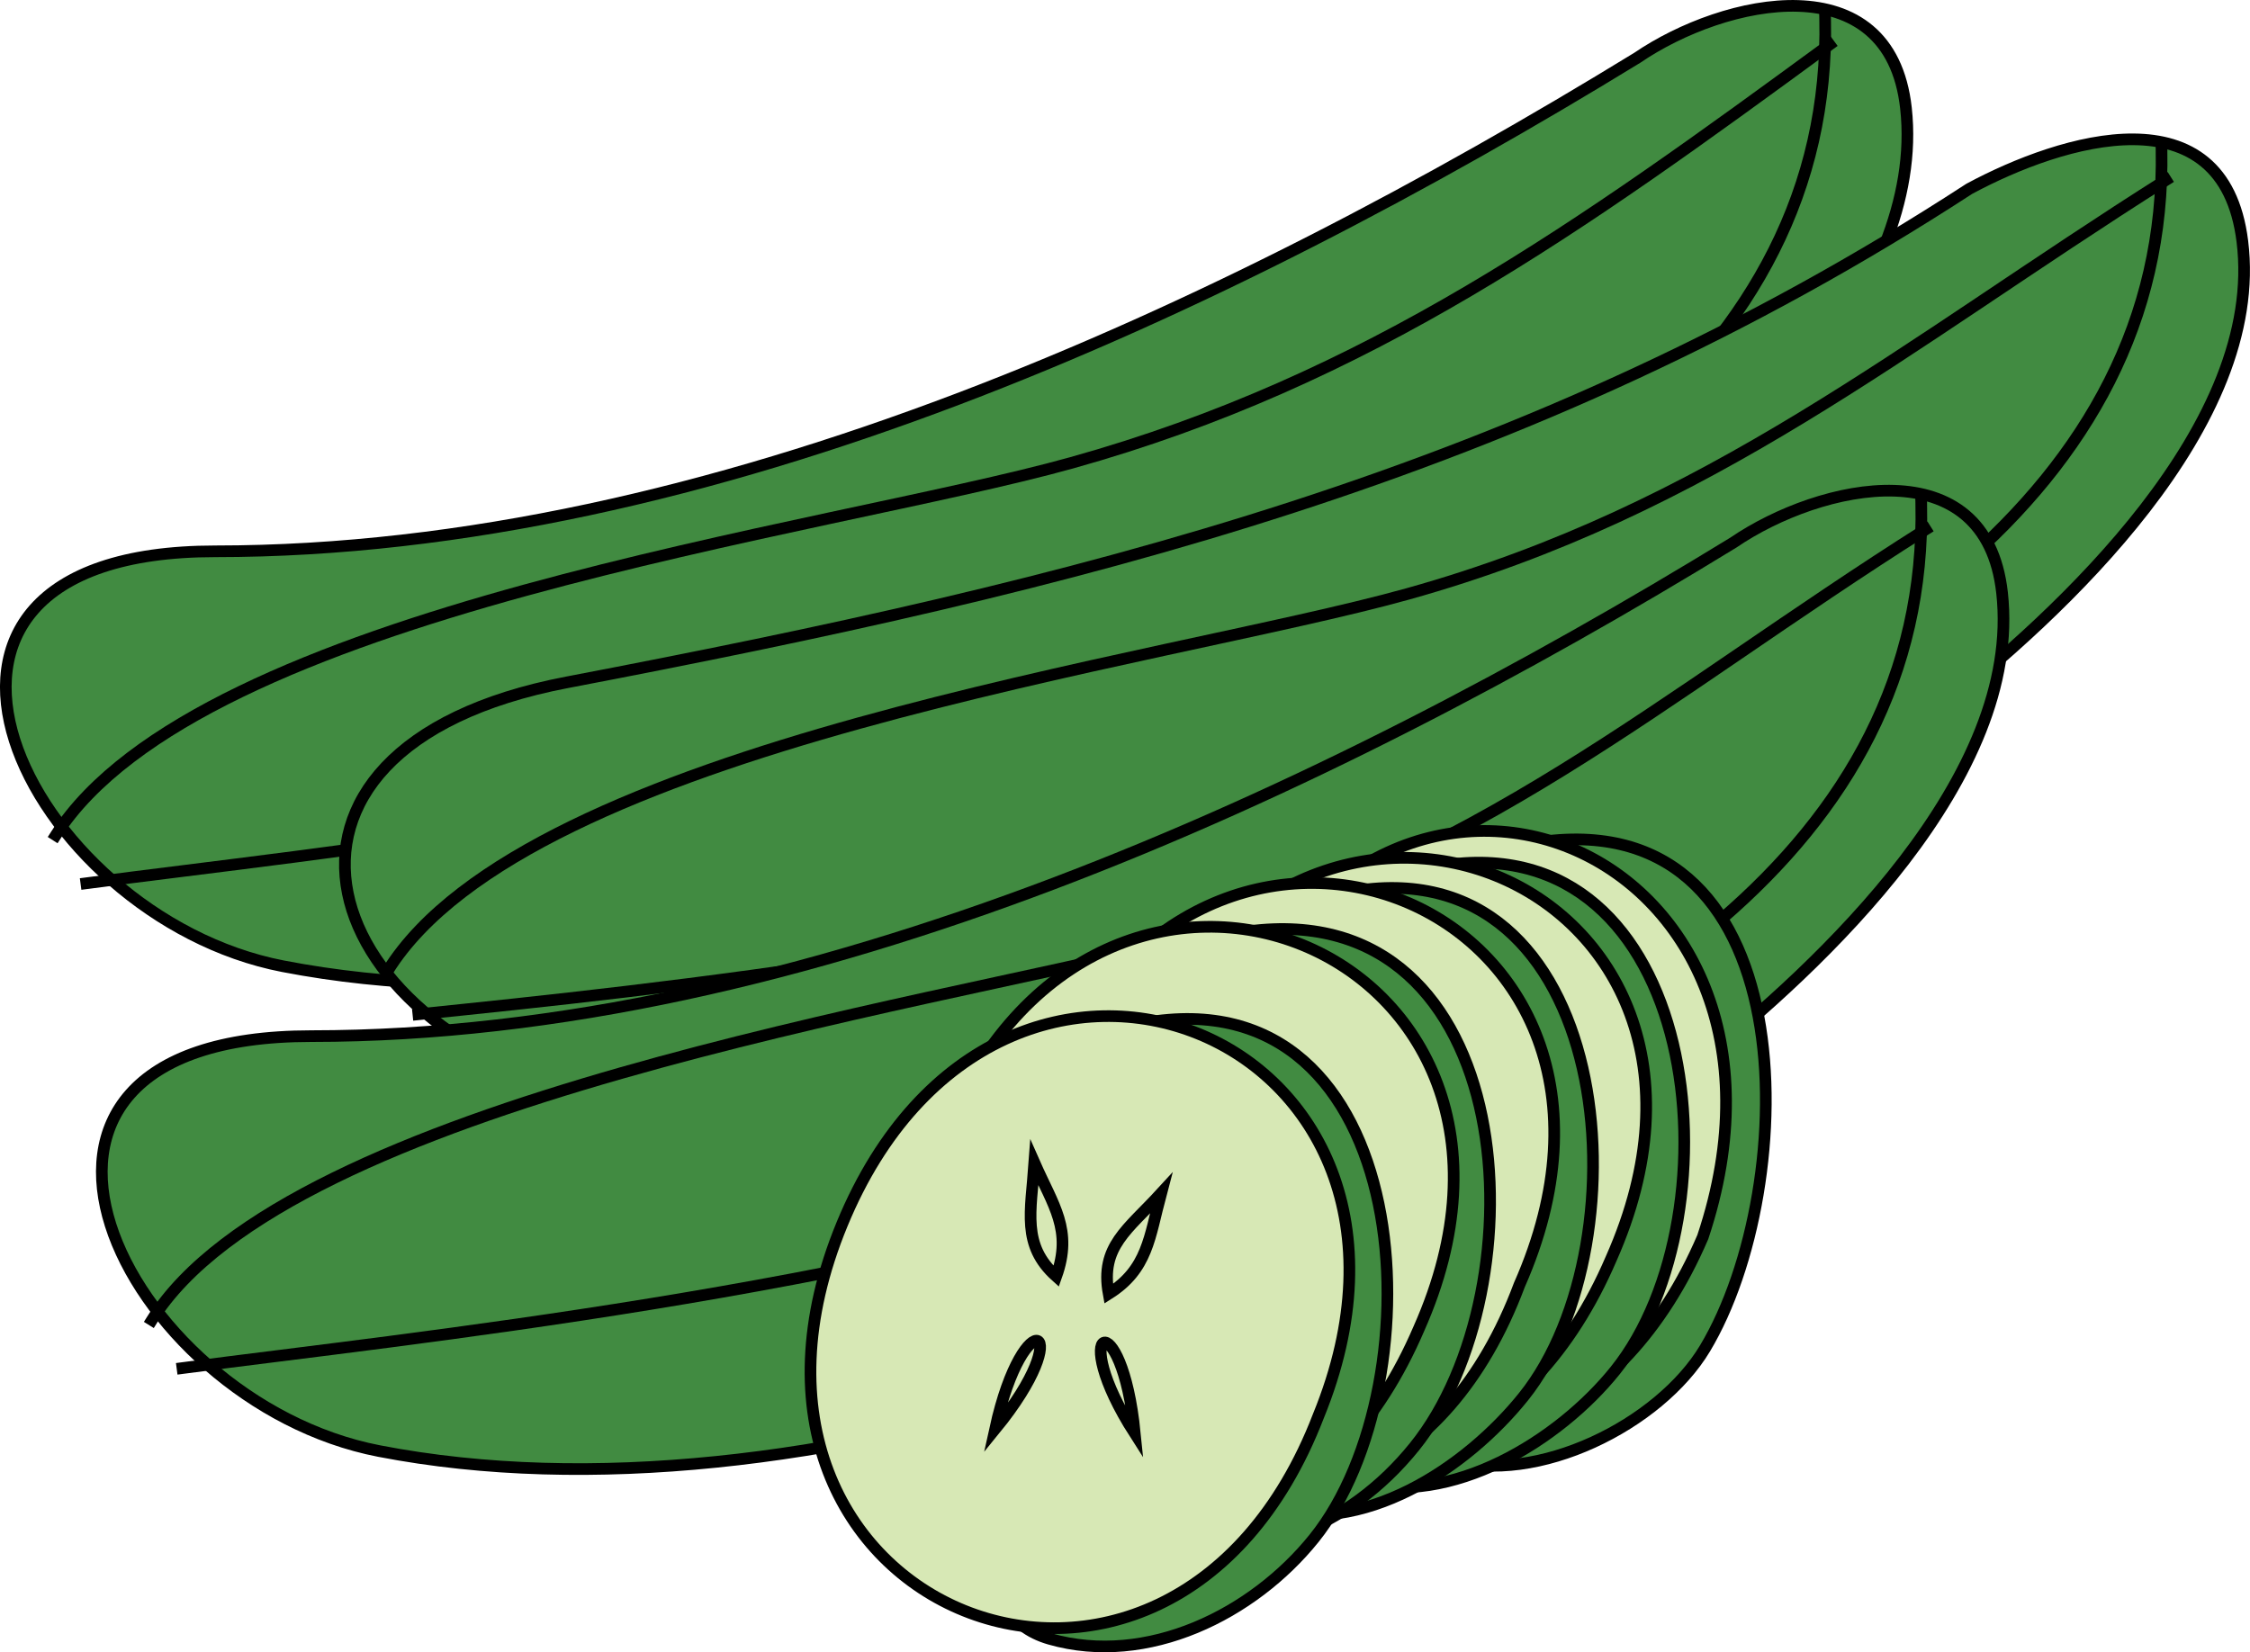 <svg xmlns="http://www.w3.org/2000/svg" xmlns:xlink="http://www.w3.org/1999/xlink" version="1.1" id="Layer_1" x="0px" y="0px" enable-background="new 0 0 822.05 841.89" xml:space="preserve" viewBox="219.17 279.97 386.27 283.72">
<path fill-rule="evenodd" clip-rule="evenodd" fill="#418B41" stroke="#000000" stroke-width="2" stroke-linecap="square" stroke-miterlimit="10" d="  M500.25,289.89c14.994-10.229,43.347-16.382,46.125,8.625c3.514,31.621-30.695,63.834-52.875,81.375  c-56.478,44.664-153.347,80.008-225.75,66c-44.048-8.521-74.948-71.25-11.625-71.25C341.117,374.64,429.529,333.235,500.25,289.89z"/>
<path fill="none" stroke="#000000" stroke-width="2" stroke-linecap="square" stroke-miterlimit="10" d="M533.25,287.64  c-42.661,31.26-79.146,57.581-130.146,71.814c-42.138,11.759-149.635,25.225-174.354,63.936"/>
<path fill="none" stroke="#000000" stroke-width="2" stroke-linecap="square" stroke-miterlimit="10" d="M532.5,283.14  c2.675,118.116-219.421,138.095-298.5,148.5"/>
<path fill-rule="evenodd" clip-rule="evenodd" fill="#418B41" stroke="#000000" stroke-width="2" stroke-linecap="square" stroke-miterlimit="10" d="  M557.25,312.39c16.019-8.623,43.622-17.024,46.875,9c3.937,31.491-30.841,63.805-52.875,81  c-56.253,43.898-153.364,81.558-225.75,66.75c-52.843-10.81-68.481-60.632-9-72C403.807,380.455,481.336,361.791,557.25,312.39z"/>
<path fill="none" stroke="#000000" stroke-width="2" stroke-linecap="square" stroke-miterlimit="10" d="M591,310.89  c-45.134,28.537-78.277,56.589-130.146,71.064c-41.937,11.704-150.953,25.915-175.104,64.686"/>
<path fill="none" stroke="#000000" stroke-width="2" stroke-linecap="square" stroke-miterlimit="10" d="M590.25,305.64  C592.546,423.12,370.786,445.957,291,454.14"/>
<path fill-rule="evenodd" clip-rule="evenodd" fill="#418B41" stroke="#000000" stroke-width="2" stroke-linecap="square" stroke-miterlimit="10" d="  M516.75,373.14c14.994-10.229,43.347-16.382,46.125,8.625c3.514,31.621-30.695,63.834-52.875,81.375  c-56.401,44.604-153.465,79.984-225.75,66c-44.097-8.531-74.952-71.25-11.625-71.25C357.249,457.89,446.293,416.324,516.75,373.14z"/>
<path fill="none" stroke="#000000" stroke-width="2" stroke-linecap="square" stroke-miterlimit="10" d="M549.75,370.89  c-45.75,28.926-77.154,57.586-130.146,71.142c-40.973,10.481-151.004,27.189-174.354,64.608"/>
<path fill="none" stroke="#000000" stroke-width="2" stroke-linecap="square" stroke-miterlimit="10" d="M549,366.39  c2.671,117.951-219.542,138.11-298.5,148.5"/>
<path fill-rule="evenodd" clip-rule="evenodd" fill="#418B41" stroke="#000000" stroke-width="2" stroke-linecap="square" stroke-miterlimit="10" d="  M481.5,424.89c48.375-8.794,46.985,58.94,30.375,86.625c-7.845,13.075-28.84,23.551-43.875,19.125  C434.563,520.798,473.226,452.403,481.5,424.89z"/>
<path fill-rule="evenodd" clip-rule="evenodd" fill="#D7E8B5" stroke="#000000" stroke-width="2" stroke-linecap="square" stroke-miterlimit="10" d="  M511.5,492.39c-28.11,65.488-109.175,33.38-82.5-33C455.932,392.372,533.905,425.238,511.5,492.39z"/>
<path fill="none" stroke="#000000" stroke-width="2" stroke-linecap="square" stroke-miterlimit="10" d="M462.75,448.89  c-0.816,8.404-2.701,14.068,3.75,19.5C469.146,460.388,466.212,456.16,462.75,448.89z"/>
<path fill="none" stroke="#000000" stroke-width="2" stroke-linecap="square" stroke-miterlimit="10" d="M480,495.39  c-0.798-8.687,0.061-14.472-7.5-18.75C471.587,485.102,475.428,488.654,480,495.39z"/>
<path fill="none" stroke="#000000" stroke-width="2" stroke-linecap="square" stroke-miterlimit="10" d="M484.5,453.39  c-5.93,6.511-10.647,9.839-9,18C482.246,466.867,483.391,461.175,484.5,453.39z"/>
<path fill="none" stroke="#000000" stroke-width="2" stroke-linecap="square" stroke-miterlimit="10" d="M456,493.89  c5.38-6.618,9.823-9.696,8.25-18C457.438,481.093,457.814,486.174,456,493.89z"/>
<path fill-rule="evenodd" clip-rule="evenodd" fill="#418B41" stroke="#000000" stroke-width="2" stroke-linecap="square" stroke-miterlimit="10" d="  M466.5,428.64c44.873-7.222,51.515,59.731,30,86.625c-9.641,12.051-28.319,23.599-44.25,19.125  C418.667,524.96,458.146,455.741,466.5,428.64z"/>
<path fill-rule="evenodd" clip-rule="evenodd" fill="#D7E8B5" stroke="#000000" stroke-width="2" stroke-linecap="square" stroke-miterlimit="10" d="  M495.75,496.14c-27.995,65.22-109.037,33.146-81.75-33C441.308,396.944,524.738,430.863,495.75,496.14z"/>
<path fill="none" stroke="#000000" stroke-width="2" stroke-linecap="square" stroke-miterlimit="10" d="M447,452.64  c-0.451,8.091-2.205,13.55,3.75,19.5C453.75,463.703,450.145,459.984,447,452.64z"/>
<path fill="none" stroke="#000000" stroke-width="2" stroke-linecap="square" stroke-miterlimit="10" d="M464.25,499.14  c-0.728-8.299-0.072-13.866-6.75-18.75C455.681,488.667,459.733,492.314,464.25,499.14z"/>
<path fill="none" stroke="#000000" stroke-width="2" stroke-linecap="square" stroke-miterlimit="10" d="M468.75,457.14  c-5.522,6.311-10.229,10.066-9,18C466.63,470.527,467.405,464.951,468.75,457.14z"/>
<path fill="none" stroke="#000000" stroke-width="2" stroke-linecap="square" stroke-miterlimit="10" d="M440.25,497.64  c5.413-6.348,10.18-9.997,8.25-18C441.442,484.746,441.974,489.659,440.25,497.64z"/>
<path fill-rule="evenodd" clip-rule="evenodd" fill="#418B41" stroke="#000000" stroke-width="2" stroke-linecap="square" stroke-miterlimit="10" d="  M450.75,433.14c45.702-8.333,51.252,60.061,30,86.625c-9.768,12.209-27.83,24.323-44.25,19.125  C404.255,528.681,442.617,460.181,450.75,433.14z"/>
<path fill-rule="evenodd" clip-rule="evenodd" fill="#D7E8B5" stroke="#000000" stroke-width="2" stroke-linecap="square" stroke-miterlimit="10" d="  M480,500.64c-25.12,67.244-108.5,32.903-81.75-33C425.221,401.192,508.917,435.129,480,500.64z"/>
<path fill="none" stroke="#000000" stroke-width="2" stroke-linecap="square" stroke-miterlimit="10" d="M431.25,457.14  c-0.489,8.566-2.122,14.125,3.75,19.5C437.924,468.416,434.682,464.285,431.25,457.14z"/>
<path fill="none" stroke="#000000" stroke-width="2" stroke-linecap="square" stroke-miterlimit="10" d="M448.5,503.64  c-0.77-8.55,0.046-14.266-6.75-18.75C440.312,493.334,444.165,496.833,448.5,503.64z"/>
<path fill="none" stroke="#000000" stroke-width="2" stroke-linecap="square" stroke-miterlimit="10" d="M453.75,461.64  c-6.348,5.93-10.723,10.921-9,18C451.189,474.943,452.358,469.474,453.75,461.64z"/>
<path fill="none" stroke="#000000" stroke-width="2" stroke-linecap="square" stroke-miterlimit="10" d="M424.5,502.14  c5.447-6.644,10.625-9.288,8.25-18C426.534,489.332,426.434,494.654,424.5,502.14z"/>
<path fill-rule="evenodd" clip-rule="evenodd" fill="#418B41" stroke="#000000" stroke-width="2" stroke-linecap="square" stroke-miterlimit="10" d="  M433.5,439.89c46.952-6.139,50.396,61.352,28.5,88.5c-11.396,14.13-27.691,20.151-45.375,17.625  C388.473,541.994,427.509,459.962,433.5,439.89z"/>
<path fill-rule="evenodd" clip-rule="evenodd" fill="#D7E8B5" stroke="#000000" stroke-width="2" stroke-linecap="square" stroke-miterlimit="10" d="  M462.75,508.14c-27.972,65.166-108.062,32.837-81.75-33C407.622,408.53,491.699,442.953,462.75,508.14z"/>
<path fill="none" stroke="#000000" stroke-width="2" stroke-linecap="square" stroke-miterlimit="10" d="M414,463.89  c-0.617,8.415-2.283,13.901,3.75,19.5C420.467,475.374,417.144,471.261,414,463.89z"/>
<path fill="none" stroke="#000000" stroke-width="2" stroke-linecap="square" stroke-miterlimit="10" d="M431.25,511.14  C430.741,488.676,418.38,490.226,431.25,511.14L431.25,511.14z"/>
<path fill="none" stroke="#000000" stroke-width="2" stroke-linecap="square" stroke-miterlimit="10" d="M436.5,469.14  c-6.129,5.697-10.941,9.261-9.75,18C433.299,482.112,434.062,476.795,436.5,469.14z"/>
<path fill="none" stroke="#000000" stroke-width="2" stroke-linecap="square" stroke-miterlimit="10" d="M407.25,509.64  C422.558,491.102,411.726,488.008,407.25,509.64L407.25,509.64z"/>
<path fill-rule="evenodd" clip-rule="evenodd" fill="#418B41" stroke="#000000" stroke-width="2" stroke-linecap="square" stroke-miterlimit="10" d="  M415.5,455.64c47.129-8.459,50.711,61.812,29.25,88.5c-10.47,13.02-28.594,22.045-45.375,17.25  C370.513,553.144,408.302,479.754,415.5,455.64z"/>
<path fill-rule="evenodd" clip-rule="evenodd" fill="#D7E8B5" stroke="#000000" stroke-width="2" stroke-linecap="square" stroke-miterlimit="10" d="  M445.5,523.14c-25.751,66.85-109.1,33.25-81.75-33C390.828,424.548,472.27,457.553,445.5,523.14z"/>
<path fill="none" stroke="#000000" stroke-width="2" stroke-linecap="square" stroke-miterlimit="10" d="M396.75,479.64  c-0.598,8.388-2.207,14.155,3.75,19.5C403.342,491.171,400.013,487.033,396.75,479.64z"/>
<path fill="none" stroke="#000000" stroke-width="2" stroke-linecap="square" stroke-miterlimit="10" d="M414,526.14  C411.725,503.216,402.027,507.445,414,526.14L414,526.14z"/>
<path fill="none" stroke="#000000" stroke-width="2" stroke-linecap="square" stroke-miterlimit="10" d="M418.5,484.89  c-5.72,6.238-10.488,9.095-9,17.25C416.211,497.915,416.499,492.402,418.5,484.89z"/>
<path fill="none" stroke="#000000" stroke-width="2" stroke-linecap="square" stroke-miterlimit="10" d="M390,525.39  C404.622,507.506,394.938,502.854,390,525.39L390,525.39z"/>
</svg>